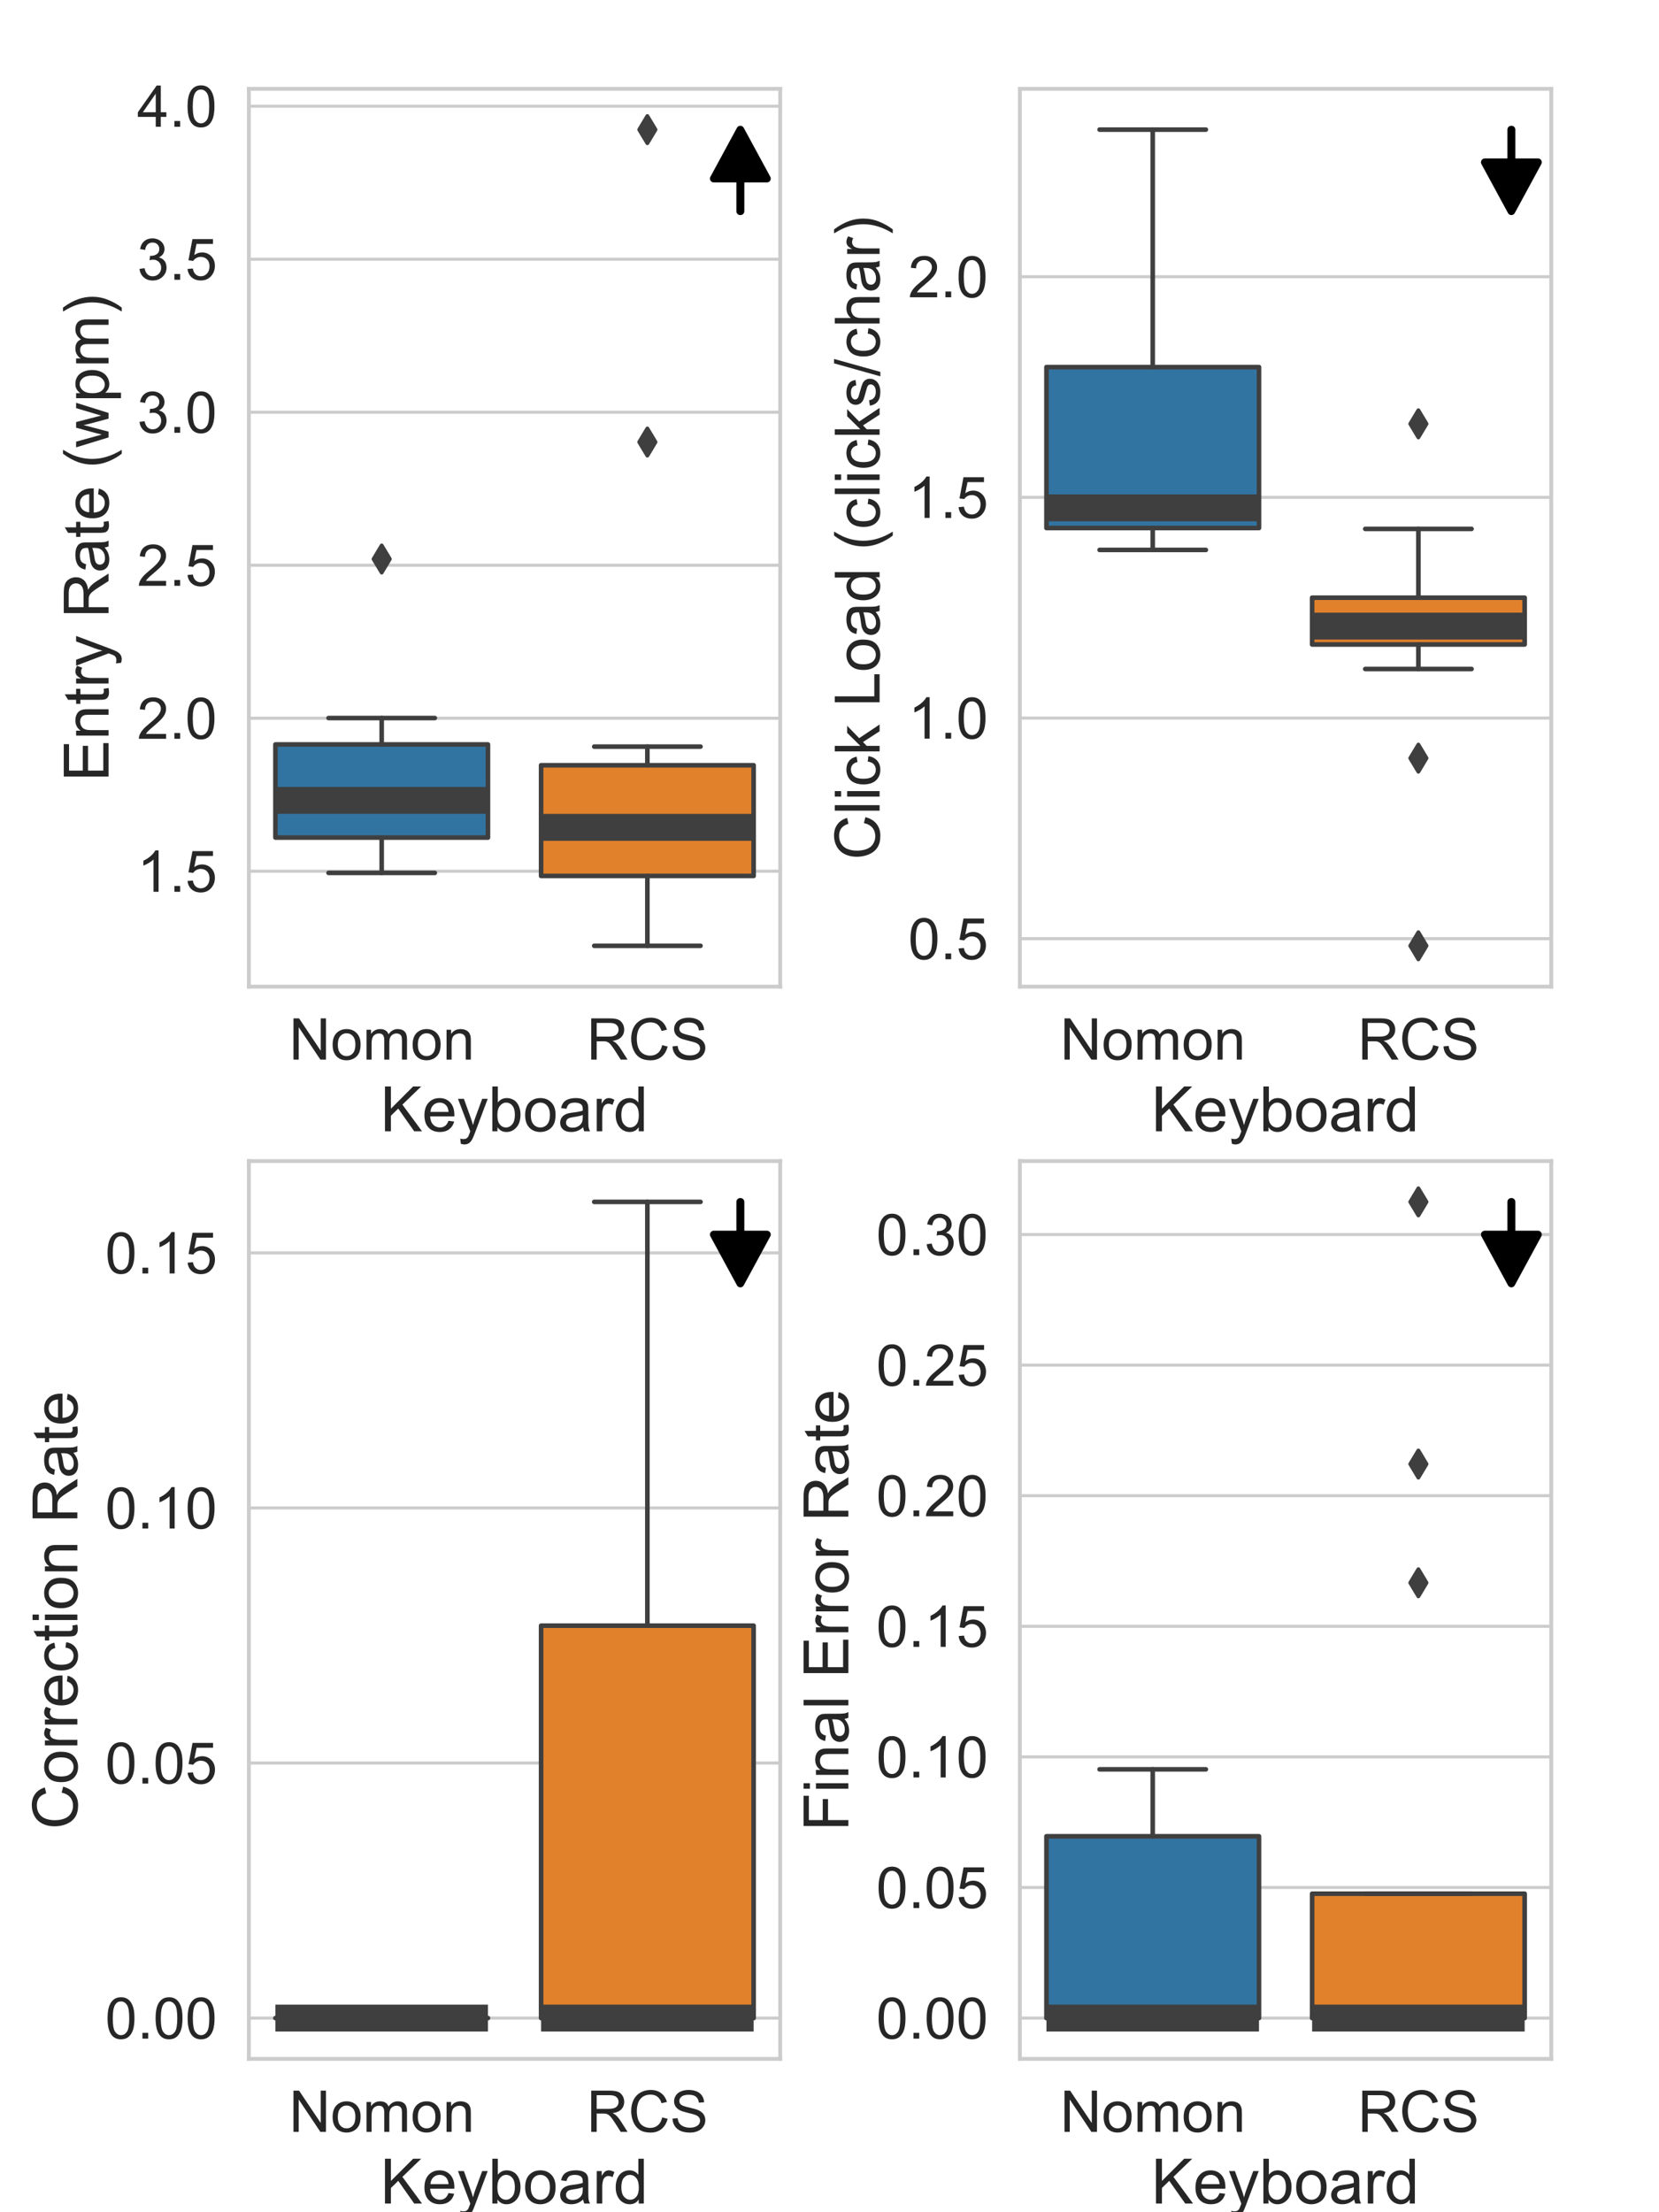 <?xml version="1.0" encoding="utf-8" standalone="no"?>
<!DOCTYPE svg PUBLIC "-//W3C//DTD SVG 1.1//EN"
  "http://www.w3.org/Graphics/SVG/1.1/DTD/svg11.dtd">
<!-- Created with matplotlib (http://matplotlib.org/) -->
<svg height="576pt" version="1.1" viewBox="0 0 432 576" width="432pt" xmlns="http://www.w3.org/2000/svg" xmlns:xlink="http://www.w3.org/1999/xlink">
 <defs>
  <style type="text/css">
*{stroke-linecap:butt;stroke-linejoin:round;}
  </style>
 </defs>
 <g id="figure_1">
  <g id="patch_1">
   <path d="M 0 576 
L 432 576 
L 432 0 
L 0 0 
z
" style="fill:#ffffff;"/>
  </g>
  <g id="axes_1">
   <g id="patch_2">
    <path d="M 64.8 256.887 
L 203.162 256.887 
L 203.162 23.126 
L 64.8 23.126 
z
" style="fill:#ffffff;"/>
   </g>
   <g id="matplotlib.axis_1">
    <g id="xtick_1">
     <g id="text_1">
      <!-- Nomon -->
      <defs>
       <path d="M 7.625 0 
L 7.625 71.578 
L 17.328 71.578 
L 54.938 15.375 
L 54.938 71.578 
L 64.016 71.578 
L 64.016 0 
L 54.297 0 
L 16.703 56.25 
L 16.703 0 
z
" id="ArialMT-4e"/>
       <path d="M 3.328 25.922 
Q 3.328 40.328 11.328 47.266 
Q 18.016 53.031 27.641 53.031 
Q 38.328 53.031 45.109 46.016 
Q 51.906 39.016 51.906 26.656 
Q 51.906 16.656 48.906 10.906 
Q 45.906 5.172 40.156 2 
Q 34.422 -1.172 27.641 -1.172 
Q 16.75 -1.172 10.031 5.812 
Q 3.328 12.797 3.328 25.922 
z
M 12.359 25.922 
Q 12.359 15.969 16.703 11.016 
Q 21.047 6.062 27.641 6.062 
Q 34.188 6.062 38.531 11.031 
Q 42.875 16.016 42.875 26.219 
Q 42.875 35.844 38.5 40.797 
Q 34.125 45.75 27.641 45.75 
Q 21.047 45.75 16.703 40.812 
Q 12.359 35.891 12.359 25.922 
z
" id="ArialMT-6f"/>
       <path d="M 6.594 0 
L 6.594 51.859 
L 14.453 51.859 
L 14.453 44.578 
Q 16.891 48.391 20.938 50.703 
Q 25 53.031 30.172 53.031 
Q 35.938 53.031 39.625 50.641 
Q 43.312 48.25 44.828 43.953 
Q 50.984 53.031 60.844 53.031 
Q 68.562 53.031 72.703 48.75 
Q 76.859 44.484 76.859 35.594 
L 76.859 0 
L 68.109 0 
L 68.109 32.672 
Q 68.109 37.938 67.25 40.25 
Q 66.406 42.578 64.156 43.984 
Q 61.922 45.406 58.891 45.406 
Q 53.422 45.406 49.797 41.766 
Q 46.188 38.141 46.188 30.125 
L 46.188 0 
L 37.406 0 
L 37.406 33.688 
Q 37.406 39.547 35.25 42.469 
Q 33.109 45.406 28.219 45.406 
Q 24.516 45.406 21.359 43.453 
Q 18.219 41.5 16.797 37.734 
Q 15.375 33.984 15.375 26.906 
L 15.375 0 
z
" id="ArialMT-6d"/>
       <path d="M 6.594 0 
L 6.594 51.859 
L 14.5 51.859 
L 14.5 44.484 
Q 20.219 53.031 31 53.031 
Q 35.688 53.031 39.625 51.344 
Q 43.562 49.656 45.516 46.922 
Q 47.469 44.188 48.25 40.438 
Q 48.734 37.984 48.734 31.891 
L 48.734 0 
L 39.938 0 
L 39.938 31.547 
Q 39.938 36.922 38.906 39.578 
Q 37.891 42.234 35.281 43.812 
Q 32.672 45.406 29.156 45.406 
Q 23.531 45.406 19.453 41.844 
Q 15.375 38.281 15.375 28.328 
L 15.375 0 
z
" id="ArialMT-6e"/>
      </defs>
      <g style="fill:#262626;" transform="translate(75.279 275.895)scale(0.15 -0.15)">
       <use xlink:href="#ArialMT-4e"/>
       <use x="72.217" xlink:href="#ArialMT-6f"/>
       <use x="127.832" xlink:href="#ArialMT-6d"/>
       <use x="211.133" xlink:href="#ArialMT-6f"/>
       <use x="266.748" xlink:href="#ArialMT-6e"/>
      </g>
     </g>
    </g>
    <g id="xtick_2">
     <g id="text_2">
      <!-- RCS -->
      <defs>
       <path d="M 7.859 0 
L 7.859 71.578 
L 39.594 71.578 
Q 49.172 71.578 54.141 69.641 
Q 59.125 67.719 62.109 62.828 
Q 65.094 57.953 65.094 52.047 
Q 65.094 44.438 60.156 39.203 
Q 55.219 33.984 44.922 32.562 
Q 48.688 30.766 50.641 29 
Q 54.781 25.203 58.5 19.484 
L 70.953 0 
L 59.031 0 
L 49.562 14.891 
Q 45.406 21.344 42.719 24.75 
Q 40.047 28.172 37.922 29.531 
Q 35.797 30.906 33.594 31.453 
Q 31.984 31.781 28.328 31.781 
L 17.328 31.781 
L 17.328 0 
z
M 17.328 39.984 
L 37.703 39.984 
Q 44.188 39.984 47.844 41.328 
Q 51.516 42.672 53.422 45.625 
Q 55.328 48.578 55.328 52.047 
Q 55.328 57.125 51.641 60.391 
Q 47.953 63.672 39.984 63.672 
L 17.328 63.672 
z
" id="ArialMT-52"/>
       <path d="M 58.797 25.094 
L 68.266 22.703 
Q 65.281 11.031 57.547 4.906 
Q 49.812 -1.219 38.625 -1.219 
Q 27.047 -1.219 19.797 3.484 
Q 12.547 8.203 8.766 17.141 
Q 4.984 26.078 4.984 36.328 
Q 4.984 47.516 9.25 55.828 
Q 13.531 64.156 21.406 68.469 
Q 29.297 72.797 38.766 72.797 
Q 49.516 72.797 56.828 67.328 
Q 64.156 61.859 67.047 51.953 
L 57.719 49.75 
Q 55.219 57.562 50.484 61.125 
Q 45.75 64.703 38.578 64.703 
Q 30.328 64.703 24.781 60.734 
Q 19.234 56.781 16.984 50.109 
Q 14.75 43.453 14.75 36.375 
Q 14.75 27.25 17.406 20.438 
Q 20.062 13.625 25.672 10.25 
Q 31.297 6.891 37.844 6.891 
Q 45.797 6.891 51.312 11.469 
Q 56.844 16.062 58.797 25.094 
z
" id="ArialMT-43"/>
       <path d="M 4.5 23 
L 13.422 23.781 
Q 14.062 18.406 16.375 14.969 
Q 18.703 11.531 23.578 9.406 
Q 28.469 7.281 34.578 7.281 
Q 39.984 7.281 44.141 8.891 
Q 48.297 10.5 50.312 13.297 
Q 52.344 16.109 52.344 19.438 
Q 52.344 22.797 50.391 25.312 
Q 48.438 27.828 43.953 29.547 
Q 41.062 30.672 31.203 33.031 
Q 21.344 35.406 17.391 37.5 
Q 12.25 40.188 9.734 44.156 
Q 7.234 48.141 7.234 53.078 
Q 7.234 58.5 10.297 63.203 
Q 13.375 67.922 19.281 70.359 
Q 25.203 72.797 32.422 72.797 
Q 40.375 72.797 46.453 70.234 
Q 52.547 67.672 55.812 62.688 
Q 59.078 57.719 59.328 51.422 
L 50.25 50.734 
Q 49.516 57.516 45.281 60.984 
Q 41.062 64.453 32.812 64.453 
Q 24.219 64.453 20.281 61.297 
Q 16.359 58.156 16.359 53.719 
Q 16.359 49.859 19.141 47.359 
Q 21.875 44.875 33.422 42.266 
Q 44.969 39.656 49.266 37.703 
Q 55.516 34.812 58.484 30.391 
Q 61.469 25.984 61.469 20.219 
Q 61.469 14.5 58.203 9.438 
Q 54.938 4.391 48.797 1.578 
Q 42.672 -1.219 35.016 -1.219 
Q 25.297 -1.219 18.719 1.609 
Q 12.156 4.438 8.422 10.125 
Q 4.688 15.828 4.5 23 
z
" id="ArialMT-53"/>
      </defs>
      <g style="fill:#262626;" transform="translate(152.779 275.895)scale(0.15 -0.15)">
       <use xlink:href="#ArialMT-52"/>
       <use x="72.217" xlink:href="#ArialMT-43"/>
       <use x="144.434" xlink:href="#ArialMT-53"/>
      </g>
     </g>
    </g>
    <g id="text_3">
     <!-- Keyboard -->
     <defs>
      <path d="M 7.328 0 
L 7.328 71.578 
L 16.797 71.578 
L 16.797 36.078 
L 52.344 71.578 
L 65.188 71.578 
L 35.156 42.578 
L 66.5 0 
L 54 0 
L 28.516 36.234 
L 16.797 24.812 
L 16.797 0 
z
" id="ArialMT-4b"/>
      <path d="M 42.094 16.703 
L 51.172 15.578 
Q 49.031 7.625 43.219 3.219 
Q 37.406 -1.172 28.375 -1.172 
Q 17 -1.172 10.328 5.828 
Q 3.656 12.844 3.656 25.484 
Q 3.656 38.578 10.391 45.797 
Q 17.141 53.031 27.875 53.031 
Q 38.281 53.031 44.875 45.953 
Q 51.469 38.875 51.469 26.031 
Q 51.469 25.25 51.422 23.688 
L 12.75 23.688 
Q 13.234 15.141 17.578 10.594 
Q 21.922 6.062 28.422 6.062 
Q 33.25 6.062 36.672 8.594 
Q 40.094 11.141 42.094 16.703 
z
M 13.234 30.906 
L 42.188 30.906 
Q 41.609 37.453 38.875 40.719 
Q 34.672 45.797 27.984 45.797 
Q 21.922 45.797 17.797 41.75 
Q 13.672 37.703 13.234 30.906 
z
" id="ArialMT-65"/>
      <path d="M 6.203 -19.969 
L 5.219 -11.719 
Q 8.109 -12.5 10.25 -12.5 
Q 13.188 -12.5 14.938 -11.516 
Q 16.703 -10.547 17.828 -8.797 
Q 18.656 -7.469 20.516 -2.25 
Q 20.75 -1.516 21.297 -0.094 
L 1.609 51.859 
L 11.078 51.859 
L 21.875 21.828 
Q 23.969 16.109 25.641 9.812 
Q 27.156 15.875 29.25 21.625 
L 40.328 51.859 
L 49.125 51.859 
L 29.391 -0.875 
Q 26.219 -9.422 24.469 -12.641 
Q 22.125 -17 19.094 -19.016 
Q 16.062 -21.047 11.859 -21.047 
Q 9.328 -21.047 6.203 -19.969 
z
" id="ArialMT-79"/>
      <path d="M 14.703 0 
L 6.547 0 
L 6.547 71.578 
L 15.328 71.578 
L 15.328 46.047 
Q 20.906 53.031 29.547 53.031 
Q 34.328 53.031 38.594 51.094 
Q 42.875 49.172 45.625 45.672 
Q 48.391 42.188 49.953 37.25 
Q 51.516 32.328 51.516 26.703 
Q 51.516 13.375 44.922 6.094 
Q 38.328 -1.172 29.109 -1.172 
Q 19.922 -1.172 14.703 6.5 
z
M 14.594 26.312 
Q 14.594 17 17.141 12.844 
Q 21.297 6.062 28.375 6.062 
Q 34.125 6.062 38.328 11.062 
Q 42.531 16.062 42.531 25.984 
Q 42.531 36.141 38.5 40.969 
Q 34.469 45.797 28.766 45.797 
Q 23 45.797 18.797 40.797 
Q 14.594 35.797 14.594 26.312 
z
" id="ArialMT-62"/>
      <path d="M 40.438 6.391 
Q 35.547 2.25 31.031 0.531 
Q 26.516 -1.172 21.344 -1.172 
Q 12.797 -1.172 8.203 3 
Q 3.609 7.172 3.609 13.672 
Q 3.609 17.484 5.344 20.625 
Q 7.078 23.781 9.891 25.688 
Q 12.703 27.594 16.219 28.562 
Q 18.797 29.25 24.031 29.891 
Q 34.672 31.156 39.703 32.906 
Q 39.75 34.719 39.75 35.203 
Q 39.75 40.578 37.25 42.781 
Q 33.891 45.75 27.25 45.75 
Q 21.047 45.75 18.094 43.578 
Q 15.141 41.406 13.719 35.891 
L 5.125 37.062 
Q 6.297 42.578 8.984 45.969 
Q 11.672 49.359 16.75 51.188 
Q 21.828 53.031 28.516 53.031 
Q 35.156 53.031 39.297 51.469 
Q 43.453 49.906 45.406 47.531 
Q 47.359 45.172 48.141 41.547 
Q 48.578 39.312 48.578 33.453 
L 48.578 21.734 
Q 48.578 9.469 49.141 6.219 
Q 49.703 2.984 51.375 0 
L 42.188 0 
Q 40.828 2.734 40.438 6.391 
z
M 39.703 26.031 
Q 34.906 24.078 25.344 22.703 
Q 19.922 21.922 17.672 20.938 
Q 15.438 19.969 14.203 18.094 
Q 12.984 16.219 12.984 13.922 
Q 12.984 10.406 15.641 8.062 
Q 18.312 5.719 23.438 5.719 
Q 28.516 5.719 32.469 7.938 
Q 36.422 10.156 38.281 14.016 
Q 39.703 17 39.703 22.797 
z
" id="ArialMT-61"/>
      <path d="M 6.5 0 
L 6.5 51.859 
L 14.406 51.859 
L 14.406 44 
Q 17.438 49.516 20 51.266 
Q 22.562 53.031 25.641 53.031 
Q 30.078 53.031 34.672 50.203 
L 31.641 42.047 
Q 28.422 43.953 25.203 43.953 
Q 22.312 43.953 20.016 42.219 
Q 17.719 40.484 16.75 37.406 
Q 15.281 32.719 15.281 27.156 
L 15.281 0 
z
" id="ArialMT-72"/>
      <path d="M 40.234 0 
L 40.234 6.547 
Q 35.297 -1.172 25.734 -1.172 
Q 19.531 -1.172 14.328 2.25 
Q 9.125 5.672 6.266 11.797 
Q 3.422 17.922 3.422 25.875 
Q 3.422 33.641 6 39.969 
Q 8.594 46.297 13.766 49.656 
Q 18.953 53.031 25.344 53.031 
Q 30.031 53.031 33.688 51.047 
Q 37.359 49.078 39.656 45.906 
L 39.656 71.578 
L 48.391 71.578 
L 48.391 0 
z
M 12.453 25.875 
Q 12.453 15.922 16.641 10.984 
Q 20.844 6.062 26.562 6.062 
Q 32.328 6.062 36.344 10.766 
Q 40.375 15.484 40.375 25.141 
Q 40.375 35.797 36.266 40.766 
Q 32.172 45.75 26.172 45.75 
Q 20.312 45.75 16.375 40.969 
Q 12.453 36.188 12.453 25.875 
z
" id="ArialMT-64"/>
     </defs>
     <g style="fill:#262626;" transform="translate(99.053 294.55)scale(0.163 -0.163)">
      <use xlink:href="#ArialMT-4b"/>
      <use x="66.699" xlink:href="#ArialMT-65"/>
      <use x="122.314" xlink:href="#ArialMT-79"/>
      <use x="172.314" xlink:href="#ArialMT-62"/>
      <use x="227.93" xlink:href="#ArialMT-6f"/>
      <use x="283.545" xlink:href="#ArialMT-61"/>
      <use x="339.16" xlink:href="#ArialMT-72"/>
      <use x="372.461" xlink:href="#ArialMT-64"/>
     </g>
    </g>
   </g>
   <g id="matplotlib.axis_2">
    <g id="ytick_1">
     <g id="line2d_1">
      <path clip-path="url(#p761be620a2)" d="M 64.8 226.842 
L 203.162 226.842 
" style="fill:none;stroke:#cccccc;stroke-linecap:round;stroke-width:0.8;"/>
     </g>
     <g id="text_4">
      <!-- 1.5 -->
      <defs>
       <path d="M 37.25 0 
L 28.469 0 
L 28.469 56 
Q 25.297 52.984 20.141 49.953 
Q 14.984 46.922 10.891 45.406 
L 10.891 53.906 
Q 18.266 57.375 23.781 62.297 
Q 29.297 67.234 31.594 71.875 
L 37.25 71.875 
z
" id="ArialMT-31"/>
       <path d="M 9.078 0 
L 9.078 10.016 
L 19.094 10.016 
L 19.094 0 
z
" id="ArialMT-2e"/>
       <path d="M 4.156 18.75 
L 13.375 19.531 
Q 14.406 12.797 18.141 9.391 
Q 21.875 6 27.156 6 
Q 33.5 6 37.891 10.781 
Q 42.281 15.578 42.281 23.484 
Q 42.281 31 38.062 35.344 
Q 33.844 39.703 27 39.703 
Q 22.75 39.703 19.328 37.766 
Q 15.922 35.844 13.969 32.766 
L 5.719 33.844 
L 12.641 70.609 
L 48.25 70.609 
L 48.25 62.203 
L 19.672 62.203 
L 15.828 42.969 
Q 22.266 47.469 29.344 47.469 
Q 38.719 47.469 45.156 40.969 
Q 51.609 34.469 51.609 24.266 
Q 51.609 14.547 45.953 7.469 
Q 39.062 -1.219 27.156 -1.219 
Q 17.391 -1.219 11.203 4.25 
Q 5.031 9.719 4.156 18.75 
z
" id="ArialMT-35"/>
      </defs>
      <g style="fill:#262626;" transform="translate(35.706 232.196)scale(0.15 -0.15)">
       <use xlink:href="#ArialMT-31"/>
       <use x="55.615" xlink:href="#ArialMT-2e"/>
       <use x="83.398" xlink:href="#ArialMT-35"/>
      </g>
     </g>
    </g>
    <g id="ytick_2">
     <g id="line2d_2">
      <path clip-path="url(#p761be620a2)" d="M 64.8 187.005 
L 203.162 187.005 
" style="fill:none;stroke:#cccccc;stroke-linecap:round;stroke-width:0.8;"/>
     </g>
     <g id="text_5">
      <!-- 2.0 -->
      <defs>
       <path d="M 50.344 8.453 
L 50.344 0 
L 3.031 0 
Q 2.938 3.172 4.047 6.109 
Q 5.859 10.938 9.828 15.625 
Q 13.812 20.312 21.344 26.469 
Q 33.016 36.031 37.109 41.625 
Q 41.219 47.219 41.219 52.203 
Q 41.219 57.422 37.469 61 
Q 33.734 64.594 27.734 64.594 
Q 21.391 64.594 17.578 60.781 
Q 13.766 56.984 13.719 50.25 
L 4.688 51.172 
Q 5.609 61.281 11.656 66.578 
Q 17.719 71.875 27.938 71.875 
Q 38.234 71.875 44.234 66.156 
Q 50.25 60.453 50.25 52 
Q 50.25 47.703 48.484 43.547 
Q 46.734 39.406 42.656 34.812 
Q 38.578 30.219 29.109 22.219 
Q 21.188 15.578 18.938 13.203 
Q 16.703 10.844 15.234 8.453 
z
" id="ArialMT-32"/>
       <path d="M 4.156 35.297 
Q 4.156 48 6.766 55.734 
Q 9.375 63.484 14.516 67.672 
Q 19.672 71.875 27.484 71.875 
Q 33.25 71.875 37.594 69.547 
Q 41.938 67.234 44.766 62.859 
Q 47.609 58.5 49.219 52.219 
Q 50.828 45.953 50.828 35.297 
Q 50.828 22.703 48.234 14.969 
Q 45.656 7.234 40.5 3 
Q 35.359 -1.219 27.484 -1.219 
Q 17.141 -1.219 11.234 6.203 
Q 4.156 15.141 4.156 35.297 
z
M 13.188 35.297 
Q 13.188 17.672 17.312 11.828 
Q 21.438 6 27.484 6 
Q 33.547 6 37.672 11.859 
Q 41.797 17.719 41.797 35.297 
Q 41.797 52.984 37.672 58.781 
Q 33.547 64.594 27.391 64.594 
Q 21.344 64.594 17.719 59.469 
Q 13.188 52.938 13.188 35.297 
z
" id="ArialMT-30"/>
      </defs>
      <g style="fill:#262626;" transform="translate(35.706 192.359)scale(0.15 -0.15)">
       <use xlink:href="#ArialMT-32"/>
       <use x="55.615" xlink:href="#ArialMT-2e"/>
       <use x="83.398" xlink:href="#ArialMT-30"/>
      </g>
     </g>
    </g>
    <g id="ytick_3">
     <g id="line2d_3">
      <path clip-path="url(#p761be620a2)" d="M 64.8 147.167 
L 203.162 147.167 
" style="fill:none;stroke:#cccccc;stroke-linecap:round;stroke-width:0.8;"/>
     </g>
     <g id="text_6">
      <!-- 2.5 -->
      <g style="fill:#262626;" transform="translate(35.706 152.521)scale(0.15 -0.15)">
       <use xlink:href="#ArialMT-32"/>
       <use x="55.615" xlink:href="#ArialMT-2e"/>
       <use x="83.398" xlink:href="#ArialMT-35"/>
      </g>
     </g>
    </g>
    <g id="ytick_4">
     <g id="line2d_4">
      <path clip-path="url(#p761be620a2)" d="M 64.8 107.329 
L 203.162 107.329 
" style="fill:none;stroke:#cccccc;stroke-linecap:round;stroke-width:0.8;"/>
     </g>
     <g id="text_7">
      <!-- 3.0 -->
      <defs>
       <path d="M 4.203 18.891 
L 12.984 20.062 
Q 14.5 12.594 18.141 9.297 
Q 21.781 6 27 6 
Q 33.203 6 37.469 10.297 
Q 41.75 14.594 41.75 20.953 
Q 41.75 27 37.797 30.922 
Q 33.844 34.859 27.734 34.859 
Q 25.25 34.859 21.531 33.891 
L 22.516 41.609 
Q 23.391 41.5 23.922 41.5 
Q 29.547 41.5 34.031 44.422 
Q 38.531 47.359 38.531 53.469 
Q 38.531 58.297 35.25 61.469 
Q 31.984 64.656 26.812 64.656 
Q 21.688 64.656 18.266 61.422 
Q 14.844 58.203 13.875 51.766 
L 5.078 53.328 
Q 6.688 62.156 12.391 67.016 
Q 18.109 71.875 26.609 71.875 
Q 32.469 71.875 37.391 69.359 
Q 42.328 66.844 44.938 62.5 
Q 47.562 58.156 47.562 53.266 
Q 47.562 48.641 45.062 44.828 
Q 42.578 41.016 37.703 38.766 
Q 44.047 37.312 47.562 32.688 
Q 51.078 28.078 51.078 21.141 
Q 51.078 11.766 44.234 5.25 
Q 37.406 -1.266 26.953 -1.266 
Q 17.531 -1.266 11.297 4.344 
Q 5.078 9.969 4.203 18.891 
z
" id="ArialMT-33"/>
      </defs>
      <g style="fill:#262626;" transform="translate(35.706 112.683)scale(0.15 -0.15)">
       <use xlink:href="#ArialMT-33"/>
       <use x="55.615" xlink:href="#ArialMT-2e"/>
       <use x="83.398" xlink:href="#ArialMT-30"/>
      </g>
     </g>
    </g>
    <g id="ytick_5">
     <g id="line2d_5">
      <path clip-path="url(#p761be620a2)" d="M 64.8 67.491 
L 203.162 67.491 
" style="fill:none;stroke:#cccccc;stroke-linecap:round;stroke-width:0.8;"/>
     </g>
     <g id="text_8">
      <!-- 3.5 -->
      <g style="fill:#262626;" transform="translate(35.706 72.845)scale(0.15 -0.15)">
       <use xlink:href="#ArialMT-33"/>
       <use x="55.615" xlink:href="#ArialMT-2e"/>
       <use x="83.398" xlink:href="#ArialMT-35"/>
      </g>
     </g>
    </g>
    <g id="ytick_6">
     <g id="line2d_6">
      <path clip-path="url(#p761be620a2)" d="M 64.8 27.654 
L 203.162 27.654 
" style="fill:none;stroke:#cccccc;stroke-linecap:round;stroke-width:0.8;"/>
     </g>
     <g id="text_9">
      <!-- 4.0 -->
      <defs>
       <path d="M 32.328 0 
L 32.328 17.141 
L 1.266 17.141 
L 1.266 25.203 
L 33.938 71.578 
L 41.109 71.578 
L 41.109 25.203 
L 50.781 25.203 
L 50.781 17.141 
L 41.109 17.141 
L 41.109 0 
z
M 32.328 25.203 
L 32.328 57.469 
L 9.906 25.203 
z
" id="ArialMT-34"/>
      </defs>
      <g style="fill:#262626;" transform="translate(35.706 33.008)scale(0.15 -0.15)">
       <use xlink:href="#ArialMT-34"/>
       <use x="55.615" xlink:href="#ArialMT-2e"/>
       <use x="83.398" xlink:href="#ArialMT-30"/>
      </g>
     </g>
    </g>
    <g id="text_10">
     <!-- Entry Rate (wpm) -->
     <defs>
      <path d="M 7.906 0 
L 7.906 71.578 
L 59.672 71.578 
L 59.672 63.141 
L 17.391 63.141 
L 17.391 41.219 
L 56.984 41.219 
L 56.984 32.812 
L 17.391 32.812 
L 17.391 8.453 
L 61.328 8.453 
L 61.328 0 
z
" id="ArialMT-45"/>
      <path d="M 25.781 7.859 
L 27.047 0.094 
Q 23.344 -0.688 20.406 -0.688 
Q 15.625 -0.688 12.984 0.828 
Q 10.359 2.344 9.281 4.812 
Q 8.203 7.281 8.203 15.188 
L 8.203 45.016 
L 1.766 45.016 
L 1.766 51.859 
L 8.203 51.859 
L 8.203 64.703 
L 16.938 69.969 
L 16.938 51.859 
L 25.781 51.859 
L 25.781 45.016 
L 16.938 45.016 
L 16.938 14.703 
Q 16.938 10.938 17.406 9.859 
Q 17.875 8.797 18.922 8.156 
Q 19.969 7.516 21.922 7.516 
Q 23.391 7.516 25.781 7.859 
z
" id="ArialMT-74"/>
      <path id="ArialMT-20"/>
      <path d="M 23.391 -21.047 
Q 16.109 -11.859 11.078 0.438 
Q 6.062 12.75 6.062 25.922 
Q 6.062 37.547 9.812 48.188 
Q 14.203 60.547 23.391 72.797 
L 29.688 72.797 
Q 23.781 62.641 21.875 58.297 
Q 18.891 51.562 17.188 44.234 
Q 15.094 35.109 15.094 25.875 
Q 15.094 2.391 29.688 -21.047 
z
" id="ArialMT-28"/>
      <path d="M 16.156 0 
L 0.297 51.859 
L 9.375 51.859 
L 17.625 21.922 
L 20.703 10.797 
Q 20.906 11.625 23.391 21.484 
L 31.641 51.859 
L 40.672 51.859 
L 48.438 21.781 
L 51.031 11.859 
L 54 21.875 
L 62.891 51.859 
L 71.438 51.859 
L 55.219 0 
L 46.094 0 
L 37.844 31.062 
L 35.844 39.891 
L 25.344 0 
z
" id="ArialMT-77"/>
      <path d="M 6.594 -19.875 
L 6.594 51.859 
L 14.594 51.859 
L 14.594 45.125 
Q 17.438 49.078 21 51.047 
Q 24.562 53.031 29.641 53.031 
Q 36.281 53.031 41.359 49.609 
Q 46.438 46.188 49.016 39.953 
Q 51.609 33.734 51.609 26.312 
Q 51.609 18.359 48.75 11.984 
Q 45.906 5.609 40.453 2.219 
Q 35.016 -1.172 29 -1.172 
Q 24.609 -1.172 21.109 0.688 
Q 17.625 2.547 15.375 5.375 
L 15.375 -19.875 
z
M 14.547 25.641 
Q 14.547 15.625 18.594 10.844 
Q 22.656 6.062 28.422 6.062 
Q 34.281 6.062 38.453 11.016 
Q 42.625 15.969 42.625 26.375 
Q 42.625 36.281 38.547 41.203 
Q 34.469 46.141 28.812 46.141 
Q 23.188 46.141 18.859 40.891 
Q 14.547 35.641 14.547 25.641 
z
" id="ArialMT-70"/>
      <path d="M 12.359 -21.047 
L 6.062 -21.047 
Q 20.656 2.391 20.656 25.875 
Q 20.656 35.062 18.562 44.094 
Q 16.891 51.422 13.922 58.156 
Q 12.016 62.547 6.062 72.797 
L 12.359 72.797 
Q 21.531 60.547 25.922 48.188 
Q 29.688 37.547 29.688 25.922 
Q 29.688 12.75 24.625 0.438 
Q 19.578 -11.859 12.359 -21.047 
z
" id="ArialMT-29"/>
     </defs>
     <g style="fill:#262626;" transform="translate(28.271 203.482)rotate(-90)scale(0.163 -0.163)">
      <use xlink:href="#ArialMT-45"/>
      <use x="66.699" xlink:href="#ArialMT-6e"/>
      <use x="122.314" xlink:href="#ArialMT-74"/>
      <use x="150.098" xlink:href="#ArialMT-72"/>
      <use x="183.398" xlink:href="#ArialMT-79"/>
      <use x="233.398" xlink:href="#ArialMT-20"/>
      <use x="261.182" xlink:href="#ArialMT-52"/>
      <use x="333.398" xlink:href="#ArialMT-61"/>
      <use x="389.014" xlink:href="#ArialMT-74"/>
      <use x="416.797" xlink:href="#ArialMT-65"/>
      <use x="472.412" xlink:href="#ArialMT-20"/>
      <use x="500.195" xlink:href="#ArialMT-28"/>
      <use x="533.496" xlink:href="#ArialMT-77"/>
      <use x="605.713" xlink:href="#ArialMT-70"/>
      <use x="661.328" xlink:href="#ArialMT-6d"/>
      <use x="744.629" xlink:href="#ArialMT-29"/>
     </g>
    </g>
   </g>
   <g id="patch_3">
    <path clip-path="url(#p761be620a2)" d="M 71.718 218.085 
L 127.063 218.085 
L 127.063 193.84 
L 71.718 193.84 
L 71.718 218.085 
z
" style="fill:#3274a1;stroke:#3f3f3f;stroke-linejoin:miter;stroke-width:1.2;"/>
   </g>
   <g id="patch_4">
    <path clip-path="url(#p761be620a2)" d="M 140.899 228.074 
L 196.244 228.074 
L 196.244 199.246 
L 140.899 199.246 
L 140.899 228.074 
z
" style="fill:#e1812c;stroke:#3f3f3f;stroke-linejoin:miter;stroke-width:1.2;"/>
   </g>
   <g id="patch_5">
    <path clip-path="url(#p761be620a2)" d="M 192.785 33.751 
L 199.703 46.502 
L 192.82 46.502 
L 192.82 55.002 
L 192.751 55.002 
L 192.751 46.502 
L 185.867 46.502 
z
" style="stroke:#000000;stroke-linejoin:miter;stroke-width:2;"/>
   </g>
   <g id="line2d_7">
    <path clip-path="url(#p761be620a2)" d="M 99.391 218.085 
L 99.391 227.278 
" style="fill:none;stroke:#3f3f3f;stroke-linecap:round;stroke-width:1.2;"/>
   </g>
   <g id="line2d_8">
    <path clip-path="url(#p761be620a2)" d="M 99.391 193.84 
L 99.391 186.955 
" style="fill:none;stroke:#3f3f3f;stroke-linecap:round;stroke-width:1.2;"/>
   </g>
   <g id="line2d_9">
    <path clip-path="url(#p761be620a2)" d="M 85.554 227.278 
L 113.227 227.278 
" style="fill:none;stroke:#3f3f3f;stroke-linecap:round;stroke-width:1.2;"/>
   </g>
   <g id="line2d_10">
    <path clip-path="url(#p761be620a2)" d="M 85.554 186.955 
L 113.227 186.955 
" style="fill:none;stroke:#3f3f3f;stroke-linecap:round;stroke-width:1.2;"/>
   </g>
   <g id="line2d_11">
    <defs>
     <path d="M 0 3.536 
L 2.121 0 
L 0 -3.536 
L -2.121 0 
z
" id="m9fe84cdf89" style="stroke:#3f3f3f;stroke-linejoin:miter;"/>
    </defs>
    <g clip-path="url(#p761be620a2)">
     <use style="fill:#3f3f3f;stroke:#3f3f3f;stroke-linejoin:miter;" x="99.391" xlink:href="#m9fe84cdf89" y="145.555"/>
    </g>
   </g>
   <g id="line2d_12">
    <path clip-path="url(#p761be620a2)" d="M 168.572 228.074 
L 168.572 246.262 
" style="fill:none;stroke:#3f3f3f;stroke-linecap:round;stroke-width:1.2;"/>
   </g>
   <g id="line2d_13">
    <path clip-path="url(#p761be620a2)" d="M 168.572 199.246 
L 168.572 194.399 
" style="fill:none;stroke:#3f3f3f;stroke-linecap:round;stroke-width:1.2;"/>
   </g>
   <g id="line2d_14">
    <path clip-path="url(#p761be620a2)" d="M 154.736 246.262 
L 182.408 246.262 
" style="fill:none;stroke:#3f3f3f;stroke-linecap:round;stroke-width:1.2;"/>
   </g>
   <g id="line2d_15">
    <path clip-path="url(#p761be620a2)" d="M 154.736 194.399 
L 182.408 194.399 
" style="fill:none;stroke:#3f3f3f;stroke-linecap:round;stroke-width:1.2;"/>
   </g>
   <g id="line2d_16">
    <g clip-path="url(#p761be620a2)">
     <use style="fill:#3f3f3f;stroke:#3f3f3f;stroke-linejoin:miter;" x="168.572" xlink:href="#m9fe84cdf89" y="115.1"/>
     <use style="fill:#3f3f3f;stroke:#3f3f3f;stroke-linejoin:miter;" x="168.572" xlink:href="#m9fe84cdf89" y="33.751"/>
    </g>
   </g>
   <g id="line2d_17">
    <path clip-path="url(#p761be620a2)" d="M 71.718 208.394 
L 127.063 208.394 
" style="fill:none;stroke:#3f3f3f;stroke-width:7;"/>
   </g>
   <g id="line2d_18">
    <path clip-path="url(#p761be620a2)" d="M 140.899 215.423 
L 196.244 215.423 
" style="fill:none;stroke:#3f3f3f;stroke-width:7;"/>
   </g>
   <g id="patch_6">
    <path d="M 64.8 256.887 
L 64.8 23.126 
" style="fill:none;stroke:#cccccc;stroke-linecap:square;stroke-linejoin:miter;"/>
   </g>
   <g id="patch_7">
    <path d="M 203.162 256.887 
L 203.162 23.126 
" style="fill:none;stroke:#cccccc;stroke-linecap:square;stroke-linejoin:miter;"/>
   </g>
   <g id="patch_8">
    <path d="M 64.8 256.887 
L 203.162 256.887 
" style="fill:none;stroke:#cccccc;stroke-linecap:square;stroke-linejoin:miter;"/>
   </g>
   <g id="patch_9">
    <path d="M 64.8 23.126 
L 203.162 23.126 
" style="fill:none;stroke:#cccccc;stroke-linecap:square;stroke-linejoin:miter;"/>
   </g>
  </g>
  <g id="axes_2">
   <g id="patch_10">
    <path d="M 265.574 256.887 
L 403.937 256.887 
L 403.937 23.126 
L 265.574 23.126 
z
" style="fill:#ffffff;"/>
   </g>
   <g id="matplotlib.axis_3">
    <g id="xtick_3">
     <g id="text_11">
      <!-- Nomon -->
      <g style="fill:#262626;" transform="translate(276.054 275.895)scale(0.15 -0.15)">
       <use xlink:href="#ArialMT-4e"/>
       <use x="72.217" xlink:href="#ArialMT-6f"/>
       <use x="127.832" xlink:href="#ArialMT-6d"/>
       <use x="211.133" xlink:href="#ArialMT-6f"/>
       <use x="266.748" xlink:href="#ArialMT-6e"/>
      </g>
     </g>
    </g>
    <g id="xtick_4">
     <g id="text_12">
      <!-- RCS -->
      <g style="fill:#262626;" transform="translate(353.553 275.895)scale(0.15 -0.15)">
       <use xlink:href="#ArialMT-52"/>
       <use x="72.217" xlink:href="#ArialMT-43"/>
       <use x="144.434" xlink:href="#ArialMT-53"/>
      </g>
     </g>
    </g>
    <g id="text_13">
     <!-- Keyboard -->
     <g style="fill:#262626;" transform="translate(299.827 294.55)scale(0.163 -0.163)">
      <use xlink:href="#ArialMT-4b"/>
      <use x="66.699" xlink:href="#ArialMT-65"/>
      <use x="122.314" xlink:href="#ArialMT-79"/>
      <use x="172.314" xlink:href="#ArialMT-62"/>
      <use x="227.93" xlink:href="#ArialMT-6f"/>
      <use x="283.545" xlink:href="#ArialMT-61"/>
      <use x="339.16" xlink:href="#ArialMT-72"/>
      <use x="372.461" xlink:href="#ArialMT-64"/>
     </g>
    </g>
   </g>
   <g id="matplotlib.axis_4">
    <g id="ytick_7">
     <g id="line2d_19">
      <path clip-path="url(#p0da9b0f09b)" d="M 265.574 244.408 
L 403.937 244.408 
" style="fill:none;stroke:#cccccc;stroke-linecap:round;stroke-width:0.8;"/>
     </g>
     <g id="text_14">
      <!-- 0.5 -->
      <g style="fill:#262626;" transform="translate(236.48 249.762)scale(0.15 -0.15)">
       <use xlink:href="#ArialMT-30"/>
       <use x="55.615" xlink:href="#ArialMT-2e"/>
       <use x="83.398" xlink:href="#ArialMT-35"/>
      </g>
     </g>
    </g>
    <g id="ytick_8">
     <g id="line2d_20">
      <path clip-path="url(#p0da9b0f09b)" d="M 265.574 186.956 
L 403.937 186.956 
" style="fill:none;stroke:#cccccc;stroke-linecap:round;stroke-width:0.8;"/>
     </g>
     <g id="text_15">
      <!-- 1.0 -->
      <g style="fill:#262626;" transform="translate(236.48 192.31)scale(0.15 -0.15)">
       <use xlink:href="#ArialMT-31"/>
       <use x="55.615" xlink:href="#ArialMT-2e"/>
       <use x="83.398" xlink:href="#ArialMT-30"/>
      </g>
     </g>
    </g>
    <g id="ytick_9">
     <g id="line2d_21">
      <path clip-path="url(#p0da9b0f09b)" d="M 265.574 129.504 
L 403.937 129.504 
" style="fill:none;stroke:#cccccc;stroke-linecap:round;stroke-width:0.8;"/>
     </g>
     <g id="text_16">
      <!-- 1.5 -->
      <g style="fill:#262626;" transform="translate(236.48 134.858)scale(0.15 -0.15)">
       <use xlink:href="#ArialMT-31"/>
       <use x="55.615" xlink:href="#ArialMT-2e"/>
       <use x="83.398" xlink:href="#ArialMT-35"/>
      </g>
     </g>
    </g>
    <g id="ytick_10">
     <g id="line2d_22">
      <path clip-path="url(#p0da9b0f09b)" d="M 265.574 72.052 
L 403.937 72.052 
" style="fill:none;stroke:#cccccc;stroke-linecap:round;stroke-width:0.8;"/>
     </g>
     <g id="text_17">
      <!-- 2.0 -->
      <g style="fill:#262626;" transform="translate(236.48 77.406)scale(0.15 -0.15)">
       <use xlink:href="#ArialMT-32"/>
       <use x="55.615" xlink:href="#ArialMT-2e"/>
       <use x="83.398" xlink:href="#ArialMT-30"/>
      </g>
     </g>
    </g>
    <g id="text_18">
     <!-- Click Load (clicks/char) -->
     <defs>
      <path d="M 6.391 0 
L 6.391 71.578 
L 15.188 71.578 
L 15.188 0 
z
" id="ArialMT-6c"/>
      <path d="M 6.641 61.469 
L 6.641 71.578 
L 15.438 71.578 
L 15.438 61.469 
z
M 6.641 0 
L 6.641 51.859 
L 15.438 51.859 
L 15.438 0 
z
" id="ArialMT-69"/>
      <path d="M 40.438 19 
L 49.078 17.875 
Q 47.656 8.938 41.812 3.875 
Q 35.984 -1.172 27.484 -1.172 
Q 16.844 -1.172 10.375 5.781 
Q 3.906 12.75 3.906 25.734 
Q 3.906 34.125 6.688 40.422 
Q 9.469 46.734 15.156 49.875 
Q 20.844 53.031 27.547 53.031 
Q 35.984 53.031 41.359 48.75 
Q 46.734 44.484 48.25 36.625 
L 39.703 35.297 
Q 38.484 40.531 35.375 43.156 
Q 32.281 45.797 27.875 45.797 
Q 21.234 45.797 17.078 41.031 
Q 12.938 36.281 12.938 25.984 
Q 12.938 15.531 16.938 10.797 
Q 20.953 6.062 27.391 6.062 
Q 32.562 6.062 36.031 9.234 
Q 39.5 12.406 40.438 19 
z
" id="ArialMT-63"/>
      <path d="M 6.641 0 
L 6.641 71.578 
L 15.438 71.578 
L 15.438 30.766 
L 36.234 51.859 
L 47.609 51.859 
L 27.781 32.625 
L 49.609 0 
L 38.766 0 
L 21.625 26.516 
L 15.438 20.562 
L 15.438 0 
z
" id="ArialMT-6b"/>
      <path d="M 7.328 0 
L 7.328 71.578 
L 16.797 71.578 
L 16.797 8.453 
L 52.047 8.453 
L 52.047 0 
z
" id="ArialMT-4c"/>
      <path d="M 3.078 15.484 
L 11.766 16.844 
Q 12.5 11.625 15.844 8.844 
Q 19.188 6.062 25.203 6.062 
Q 31.25 6.062 34.172 8.516 
Q 37.109 10.984 37.109 14.312 
Q 37.109 17.281 34.516 19 
Q 32.719 20.172 25.531 21.969 
Q 15.875 24.422 12.141 26.203 
Q 8.406 27.984 6.469 31.125 
Q 4.547 34.281 4.547 38.094 
Q 4.547 41.547 6.125 44.5 
Q 7.719 47.469 10.453 49.422 
Q 12.5 50.922 16.031 51.969 
Q 19.578 53.031 23.641 53.031 
Q 29.734 53.031 34.344 51.266 
Q 38.969 49.516 41.156 46.5 
Q 43.359 43.5 44.188 38.484 
L 35.594 37.312 
Q 35.016 41.312 32.203 43.547 
Q 29.391 45.797 24.266 45.797 
Q 18.219 45.797 15.625 43.797 
Q 13.031 41.797 13.031 39.109 
Q 13.031 37.406 14.109 36.031 
Q 15.188 34.625 17.484 33.688 
Q 18.797 33.203 25.25 31.453 
Q 34.578 28.953 38.25 27.359 
Q 41.938 25.781 44.031 22.75 
Q 46.141 19.734 46.141 15.234 
Q 46.141 10.844 43.578 6.953 
Q 41.016 3.078 36.172 0.953 
Q 31.344 -1.172 25.25 -1.172 
Q 15.141 -1.172 9.844 3.031 
Q 4.547 7.234 3.078 15.484 
z
" id="ArialMT-73"/>
      <path d="M 0 -1.219 
L 20.75 72.797 
L 27.781 72.797 
L 7.078 -1.219 
z
" id="ArialMT-2f"/>
      <path d="M 6.594 0 
L 6.594 71.578 
L 15.375 71.578 
L 15.375 45.906 
Q 21.531 53.031 30.906 53.031 
Q 36.672 53.031 40.922 50.75 
Q 45.172 48.484 47 44.484 
Q 48.828 40.484 48.828 32.859 
L 48.828 0 
L 40.047 0 
L 40.047 32.859 
Q 40.047 39.453 37.188 42.453 
Q 34.328 45.453 29.109 45.453 
Q 25.203 45.453 21.75 43.422 
Q 18.312 41.406 16.844 37.938 
Q 15.375 34.469 15.375 28.375 
L 15.375 0 
z
" id="ArialMT-68"/>
     </defs>
     <g style="fill:#262626;" transform="translate(229.045 223.89)rotate(-90)scale(0.163 -0.163)">
      <use xlink:href="#ArialMT-43"/>
      <use x="72.217" xlink:href="#ArialMT-6c"/>
      <use x="94.434" xlink:href="#ArialMT-69"/>
      <use x="116.65" xlink:href="#ArialMT-63"/>
      <use x="166.65" xlink:href="#ArialMT-6b"/>
      <use x="216.65" xlink:href="#ArialMT-20"/>
      <use x="244.434" xlink:href="#ArialMT-4c"/>
      <use x="300.049" xlink:href="#ArialMT-6f"/>
      <use x="355.664" xlink:href="#ArialMT-61"/>
      <use x="411.279" xlink:href="#ArialMT-64"/>
      <use x="466.895" xlink:href="#ArialMT-20"/>
      <use x="494.678" xlink:href="#ArialMT-28"/>
      <use x="527.979" xlink:href="#ArialMT-63"/>
      <use x="577.979" xlink:href="#ArialMT-6c"/>
      <use x="600.195" xlink:href="#ArialMT-69"/>
      <use x="622.412" xlink:href="#ArialMT-63"/>
      <use x="672.412" xlink:href="#ArialMT-6b"/>
      <use x="722.412" xlink:href="#ArialMT-73"/>
      <use x="772.412" xlink:href="#ArialMT-2f"/>
      <use x="800.195" xlink:href="#ArialMT-63"/>
      <use x="850.195" xlink:href="#ArialMT-68"/>
      <use x="905.811" xlink:href="#ArialMT-61"/>
      <use x="961.426" xlink:href="#ArialMT-72"/>
      <use x="994.727" xlink:href="#ArialMT-29"/>
     </g>
    </g>
   </g>
   <g id="patch_11">
    <path clip-path="url(#p0da9b0f09b)" d="M 272.493 137.484 
L 327.838 137.484 
L 327.838 95.58 
L 272.493 95.58 
L 272.493 137.484 
z
" style="fill:#3274a1;stroke:#3f3f3f;stroke-linejoin:miter;stroke-width:1.2;"/>
   </g>
   <g id="patch_12">
    <path clip-path="url(#p0da9b0f09b)" d="M 341.674 167.806 
L 397.019 167.806 
L 397.019 155.619 
L 341.674 155.619 
L 341.674 167.806 
z
" style="fill:#e1812c;stroke:#3f3f3f;stroke-linejoin:miter;stroke-width:1.2;"/>
   </g>
   <g id="patch_13">
    <path clip-path="url(#p0da9b0f09b)" d="M 393.56 55.002 
L 386.642 42.252 
L 393.525 42.252 
L 393.525 33.751 
L 393.594 33.751 
L 393.594 42.252 
L 400.478 42.252 
z
" style="stroke:#000000;stroke-linejoin:miter;stroke-width:2;"/>
   </g>
   <g id="line2d_23">
    <path clip-path="url(#p0da9b0f09b)" d="M 300.165 137.484 
L 300.165 143.183 
" style="fill:none;stroke:#3f3f3f;stroke-linecap:round;stroke-width:1.2;"/>
   </g>
   <g id="line2d_24">
    <path clip-path="url(#p0da9b0f09b)" d="M 300.165 95.58 
L 300.165 33.751 
" style="fill:none;stroke:#3f3f3f;stroke-linecap:round;stroke-width:1.2;"/>
   </g>
   <g id="line2d_25">
    <path clip-path="url(#p0da9b0f09b)" d="M 286.329 143.183 
L 314.001 143.183 
" style="fill:none;stroke:#3f3f3f;stroke-linecap:round;stroke-width:1.2;"/>
   </g>
   <g id="line2d_26">
    <path clip-path="url(#p0da9b0f09b)" d="M 286.329 33.751 
L 314.001 33.751 
" style="fill:none;stroke:#3f3f3f;stroke-linecap:round;stroke-width:1.2;"/>
   </g>
   <g id="line2d_27"/>
   <g id="line2d_28">
    <path clip-path="url(#p0da9b0f09b)" d="M 369.346 167.806 
L 369.346 174.189 
" style="fill:none;stroke:#3f3f3f;stroke-linecap:round;stroke-width:1.2;"/>
   </g>
   <g id="line2d_29">
    <path clip-path="url(#p0da9b0f09b)" d="M 369.346 155.619 
L 369.346 137.712 
" style="fill:none;stroke:#3f3f3f;stroke-linecap:round;stroke-width:1.2;"/>
   </g>
   <g id="line2d_30">
    <path clip-path="url(#p0da9b0f09b)" d="M 355.51 174.189 
L 383.183 174.189 
" style="fill:none;stroke:#3f3f3f;stroke-linecap:round;stroke-width:1.2;"/>
   </g>
   <g id="line2d_31">
    <path clip-path="url(#p0da9b0f09b)" d="M 355.51 137.712 
L 383.183 137.712 
" style="fill:none;stroke:#3f3f3f;stroke-linecap:round;stroke-width:1.2;"/>
   </g>
   <g id="line2d_32">
    <g clip-path="url(#p0da9b0f09b)">
     <use style="fill:#3f3f3f;stroke:#3f3f3f;stroke-linejoin:miter;" x="369.346" xlink:href="#m9fe84cdf89" y="197.402"/>
     <use style="fill:#3f3f3f;stroke:#3f3f3f;stroke-linejoin:miter;" x="369.346" xlink:href="#m9fe84cdf89" y="246.262"/>
     <use style="fill:#3f3f3f;stroke:#3f3f3f;stroke-linejoin:miter;" x="369.346" xlink:href="#m9fe84cdf89" y="110.354"/>
    </g>
   </g>
   <g id="line2d_33">
    <path clip-path="url(#p0da9b0f09b)" d="M 272.493 132.24 
L 327.838 132.24 
" style="fill:none;stroke:#3f3f3f;stroke-width:7;"/>
   </g>
   <g id="line2d_34">
    <path clip-path="url(#p0da9b0f09b)" d="M 341.674 163.018 
L 397.019 163.018 
" style="fill:none;stroke:#3f3f3f;stroke-width:7;"/>
   </g>
   <g id="patch_14">
    <path d="M 265.574 256.887 
L 265.574 23.126 
" style="fill:none;stroke:#cccccc;stroke-linecap:square;stroke-linejoin:miter;"/>
   </g>
   <g id="patch_15">
    <path d="M 403.937 256.887 
L 403.937 23.126 
" style="fill:none;stroke:#cccccc;stroke-linecap:square;stroke-linejoin:miter;"/>
   </g>
   <g id="patch_16">
    <path d="M 265.574 256.887 
L 403.937 256.887 
" style="fill:none;stroke:#cccccc;stroke-linecap:square;stroke-linejoin:miter;"/>
   </g>
   <g id="patch_17">
    <path d="M 265.574 23.126 
L 403.937 23.126 
" style="fill:none;stroke:#cccccc;stroke-linecap:square;stroke-linejoin:miter;"/>
   </g>
  </g>
  <g id="axes_3">
   <g id="patch_18">
    <path d="M 64.8 536.074 
L 203.162 536.074 
L 203.162 302.313 
L 64.8 302.313 
z
" style="fill:#ffffff;"/>
   </g>
   <g id="matplotlib.axis_5">
    <g id="xtick_5">
     <g id="text_19">
      <!-- Nomon -->
      <g style="fill:#262626;" transform="translate(75.279 555.082)scale(0.15 -0.15)">
       <use xlink:href="#ArialMT-4e"/>
       <use x="72.217" xlink:href="#ArialMT-6f"/>
       <use x="127.832" xlink:href="#ArialMT-6d"/>
       <use x="211.133" xlink:href="#ArialMT-6f"/>
       <use x="266.748" xlink:href="#ArialMT-6e"/>
      </g>
     </g>
    </g>
    <g id="xtick_6">
     <g id="text_20">
      <!-- RCS -->
      <g style="fill:#262626;" transform="translate(152.779 555.082)scale(0.15 -0.15)">
       <use xlink:href="#ArialMT-52"/>
       <use x="72.217" xlink:href="#ArialMT-43"/>
       <use x="144.434" xlink:href="#ArialMT-53"/>
      </g>
     </g>
    </g>
    <g id="text_21">
     <!-- Keyboard -->
     <g style="fill:#262626;" transform="translate(99.053 573.737)scale(0.163 -0.163)">
      <use xlink:href="#ArialMT-4b"/>
      <use x="66.699" xlink:href="#ArialMT-65"/>
      <use x="122.314" xlink:href="#ArialMT-79"/>
      <use x="172.314" xlink:href="#ArialMT-62"/>
      <use x="227.93" xlink:href="#ArialMT-6f"/>
      <use x="283.545" xlink:href="#ArialMT-61"/>
      <use x="339.16" xlink:href="#ArialMT-72"/>
      <use x="372.461" xlink:href="#ArialMT-64"/>
     </g>
    </g>
   </g>
   <g id="matplotlib.axis_6">
    <g id="ytick_11">
     <g id="line2d_35">
      <path clip-path="url(#p05ee0e8d5d)" d="M 64.8 525.449 
L 203.162 525.449 
" style="fill:none;stroke:#cccccc;stroke-linecap:round;stroke-width:0.8;"/>
     </g>
     <g id="text_22">
      <!-- 0.00 -->
      <g style="fill:#262626;" transform="translate(27.386 530.803)scale(0.15 -0.15)">
       <use xlink:href="#ArialMT-30"/>
       <use x="55.615" xlink:href="#ArialMT-2e"/>
       <use x="83.398" xlink:href="#ArialMT-30"/>
       <use x="139.014" xlink:href="#ArialMT-30"/>
      </g>
     </g>
    </g>
    <g id="ytick_12">
     <g id="line2d_36">
      <path clip-path="url(#p05ee0e8d5d)" d="M 64.8 459.039 
L 203.162 459.039 
" style="fill:none;stroke:#cccccc;stroke-linecap:round;stroke-width:0.8;"/>
     </g>
     <g id="text_23">
      <!-- 0.05 -->
      <g style="fill:#262626;" transform="translate(27.386 464.393)scale(0.15 -0.15)">
       <use xlink:href="#ArialMT-30"/>
       <use x="55.615" xlink:href="#ArialMT-2e"/>
       <use x="83.398" xlink:href="#ArialMT-30"/>
       <use x="139.014" xlink:href="#ArialMT-35"/>
      </g>
     </g>
    </g>
    <g id="ytick_13">
     <g id="line2d_37">
      <path clip-path="url(#p05ee0e8d5d)" d="M 64.8 392.63 
L 203.162 392.63 
" style="fill:none;stroke:#cccccc;stroke-linecap:round;stroke-width:0.8;"/>
     </g>
     <g id="text_24">
      <!-- 0.10 -->
      <g style="fill:#262626;" transform="translate(27.386 397.984)scale(0.15 -0.15)">
       <use xlink:href="#ArialMT-30"/>
       <use x="55.615" xlink:href="#ArialMT-2e"/>
       <use x="83.398" xlink:href="#ArialMT-31"/>
       <use x="139.014" xlink:href="#ArialMT-30"/>
      </g>
     </g>
    </g>
    <g id="ytick_14">
     <g id="line2d_38">
      <path clip-path="url(#p05ee0e8d5d)" d="M 64.8 326.22 
L 203.162 326.22 
" style="fill:none;stroke:#cccccc;stroke-linecap:round;stroke-width:0.8;"/>
     </g>
     <g id="text_25">
      <!-- 0.15 -->
      <g style="fill:#262626;" transform="translate(27.386 331.574)scale(0.15 -0.15)">
       <use xlink:href="#ArialMT-30"/>
       <use x="55.615" xlink:href="#ArialMT-2e"/>
       <use x="83.398" xlink:href="#ArialMT-31"/>
       <use x="139.014" xlink:href="#ArialMT-35"/>
      </g>
     </g>
    </g>
    <g id="text_26">
     <!-- Correction Rate -->
     <g style="fill:#262626;" transform="translate(20.143 476.334)rotate(-90)scale(0.163 -0.163)">
      <use xlink:href="#ArialMT-43"/>
      <use x="72.217" xlink:href="#ArialMT-6f"/>
      <use x="127.832" xlink:href="#ArialMT-72"/>
      <use x="161.133" xlink:href="#ArialMT-72"/>
      <use x="194.434" xlink:href="#ArialMT-65"/>
      <use x="250.049" xlink:href="#ArialMT-63"/>
      <use x="300.049" xlink:href="#ArialMT-74"/>
      <use x="327.832" xlink:href="#ArialMT-69"/>
      <use x="350.049" xlink:href="#ArialMT-6f"/>
      <use x="405.664" xlink:href="#ArialMT-6e"/>
      <use x="461.279" xlink:href="#ArialMT-20"/>
      <use x="489.062" xlink:href="#ArialMT-52"/>
      <use x="561.279" xlink:href="#ArialMT-61"/>
      <use x="616.895" xlink:href="#ArialMT-74"/>
      <use x="644.678" xlink:href="#ArialMT-65"/>
     </g>
    </g>
   </g>
   <g id="patch_19">
    <path clip-path="url(#p05ee0e8d5d)" d="M 71.718 525.449 
L 127.063 525.449 
L 127.063 525.449 
L 71.718 525.449 
L 71.718 525.449 
z
" style="fill:#3274a1;stroke:#3f3f3f;stroke-linejoin:miter;stroke-width:1.2;"/>
   </g>
   <g id="patch_20">
    <path clip-path="url(#p05ee0e8d5d)" d="M 140.899 525.449 
L 196.244 525.449 
L 196.244 423.28 
L 140.899 423.28 
L 140.899 525.449 
z
" style="fill:#e1812c;stroke:#3f3f3f;stroke-linejoin:miter;stroke-width:1.2;"/>
   </g>
   <g id="patch_21">
    <path clip-path="url(#p05ee0e8d5d)" d="M 192.785 334.189 
L 185.867 321.439 
L 192.751 321.439 
L 192.751 312.938 
L 192.82 312.938 
L 192.82 321.439 
L 199.703 321.439 
z
" style="stroke:#000000;stroke-linejoin:miter;stroke-width:2;"/>
   </g>
   <g id="line2d_39">
    <path clip-path="url(#p05ee0e8d5d)" d="M 99.391 525.449 
L 99.391 525.449 
" style="fill:none;stroke:#3f3f3f;stroke-linecap:round;stroke-width:1.2;"/>
   </g>
   <g id="line2d_40">
    <path clip-path="url(#p05ee0e8d5d)" d="M 99.391 525.449 
L 99.391 525.449 
" style="fill:none;stroke:#3f3f3f;stroke-linecap:round;stroke-width:1.2;"/>
   </g>
   <g id="line2d_41">
    <path clip-path="url(#p05ee0e8d5d)" d="M 85.554 525.449 
L 113.227 525.449 
" style="fill:none;stroke:#3f3f3f;stroke-linecap:round;stroke-width:1.2;"/>
   </g>
   <g id="line2d_42">
    <path clip-path="url(#p05ee0e8d5d)" d="M 85.554 525.449 
L 113.227 525.449 
" style="fill:none;stroke:#3f3f3f;stroke-linecap:round;stroke-width:1.2;"/>
   </g>
   <g id="line2d_43"/>
   <g id="line2d_44">
    <path clip-path="url(#p05ee0e8d5d)" d="M 168.572 525.449 
L 168.572 525.449 
" style="fill:none;stroke:#3f3f3f;stroke-linecap:round;stroke-width:1.2;"/>
   </g>
   <g id="line2d_45">
    <path clip-path="url(#p05ee0e8d5d)" d="M 168.572 423.28 
L 168.572 312.938 
" style="fill:none;stroke:#3f3f3f;stroke-linecap:round;stroke-width:1.2;"/>
   </g>
   <g id="line2d_46">
    <path clip-path="url(#p05ee0e8d5d)" d="M 154.736 525.449 
L 182.408 525.449 
" style="fill:none;stroke:#3f3f3f;stroke-linecap:round;stroke-width:1.2;"/>
   </g>
   <g id="line2d_47">
    <path clip-path="url(#p05ee0e8d5d)" d="M 154.736 312.938 
L 182.408 312.938 
" style="fill:none;stroke:#3f3f3f;stroke-linecap:round;stroke-width:1.2;"/>
   </g>
   <g id="line2d_48"/>
   <g id="line2d_49">
    <path clip-path="url(#p05ee0e8d5d)" d="M 71.718 525.449 
L 127.063 525.449 
" style="fill:none;stroke:#3f3f3f;stroke-width:7;"/>
   </g>
   <g id="line2d_50">
    <path clip-path="url(#p05ee0e8d5d)" d="M 140.899 525.449 
L 196.244 525.449 
" style="fill:none;stroke:#3f3f3f;stroke-width:7;"/>
   </g>
   <g id="patch_22">
    <path d="M 64.8 536.074 
L 64.8 302.313 
" style="fill:none;stroke:#cccccc;stroke-linecap:square;stroke-linejoin:miter;"/>
   </g>
   <g id="patch_23">
    <path d="M 203.162 536.074 
L 203.162 302.313 
" style="fill:none;stroke:#cccccc;stroke-linecap:square;stroke-linejoin:miter;"/>
   </g>
   <g id="patch_24">
    <path d="M 64.8 536.074 
L 203.162 536.074 
" style="fill:none;stroke:#cccccc;stroke-linecap:square;stroke-linejoin:miter;"/>
   </g>
   <g id="patch_25">
    <path d="M 64.8 302.313 
L 203.162 302.313 
" style="fill:none;stroke:#cccccc;stroke-linecap:square;stroke-linejoin:miter;"/>
   </g>
  </g>
  <g id="axes_4">
   <g id="patch_26">
    <path d="M 265.574 536.074 
L 403.937 536.074 
L 403.937 302.313 
L 265.574 302.313 
z
" style="fill:#ffffff;"/>
   </g>
   <g id="matplotlib.axis_7">
    <g id="xtick_7">
     <g id="text_27">
      <!-- Nomon -->
      <g style="fill:#262626;" transform="translate(276.054 555.082)scale(0.15 -0.15)">
       <use xlink:href="#ArialMT-4e"/>
       <use x="72.217" xlink:href="#ArialMT-6f"/>
       <use x="127.832" xlink:href="#ArialMT-6d"/>
       <use x="211.133" xlink:href="#ArialMT-6f"/>
       <use x="266.748" xlink:href="#ArialMT-6e"/>
      </g>
     </g>
    </g>
    <g id="xtick_8">
     <g id="text_28">
      <!-- RCS -->
      <g style="fill:#262626;" transform="translate(353.553 555.082)scale(0.15 -0.15)">
       <use xlink:href="#ArialMT-52"/>
       <use x="72.217" xlink:href="#ArialMT-43"/>
       <use x="144.434" xlink:href="#ArialMT-53"/>
      </g>
     </g>
    </g>
    <g id="text_29">
     <!-- Keyboard -->
     <g style="fill:#262626;" transform="translate(299.827 573.737)scale(0.163 -0.163)">
      <use xlink:href="#ArialMT-4b"/>
      <use x="66.699" xlink:href="#ArialMT-65"/>
      <use x="122.314" xlink:href="#ArialMT-79"/>
      <use x="172.314" xlink:href="#ArialMT-62"/>
      <use x="227.93" xlink:href="#ArialMT-6f"/>
      <use x="283.545" xlink:href="#ArialMT-61"/>
      <use x="339.16" xlink:href="#ArialMT-72"/>
      <use x="372.461" xlink:href="#ArialMT-64"/>
     </g>
    </g>
   </g>
   <g id="matplotlib.axis_8">
    <g id="ytick_15">
     <g id="line2d_51">
      <path clip-path="url(#pa150320285)" d="M 265.574 525.449 
L 403.937 525.449 
" style="fill:none;stroke:#cccccc;stroke-linecap:round;stroke-width:0.8;"/>
     </g>
     <g id="text_30">
      <!-- 0.00 -->
      <g style="fill:#262626;" transform="translate(228.161 530.803)scale(0.15 -0.15)">
       <use xlink:href="#ArialMT-30"/>
       <use x="55.615" xlink:href="#ArialMT-2e"/>
       <use x="83.398" xlink:href="#ArialMT-30"/>
       <use x="139.014" xlink:href="#ArialMT-30"/>
      </g>
     </g>
    </g>
    <g id="ytick_16">
     <g id="line2d_52">
      <path clip-path="url(#pa150320285)" d="M 265.574 491.447 
L 403.937 491.447 
" style="fill:none;stroke:#cccccc;stroke-linecap:round;stroke-width:0.8;"/>
     </g>
     <g id="text_31">
      <!-- 0.05 -->
      <g style="fill:#262626;" transform="translate(228.161 496.801)scale(0.15 -0.15)">
       <use xlink:href="#ArialMT-30"/>
       <use x="55.615" xlink:href="#ArialMT-2e"/>
       <use x="83.398" xlink:href="#ArialMT-30"/>
       <use x="139.014" xlink:href="#ArialMT-35"/>
      </g>
     </g>
    </g>
    <g id="ytick_17">
     <g id="line2d_53">
      <path clip-path="url(#pa150320285)" d="M 265.574 457.445 
L 403.937 457.445 
" style="fill:none;stroke:#cccccc;stroke-linecap:round;stroke-width:0.8;"/>
     </g>
     <g id="text_32">
      <!-- 0.10 -->
      <g style="fill:#262626;" transform="translate(228.161 462.8)scale(0.15 -0.15)">
       <use xlink:href="#ArialMT-30"/>
       <use x="55.615" xlink:href="#ArialMT-2e"/>
       <use x="83.398" xlink:href="#ArialMT-31"/>
       <use x="139.014" xlink:href="#ArialMT-30"/>
      </g>
     </g>
    </g>
    <g id="ytick_18">
     <g id="line2d_54">
      <path clip-path="url(#pa150320285)" d="M 265.574 423.444 
L 403.937 423.444 
" style="fill:none;stroke:#cccccc;stroke-linecap:round;stroke-width:0.8;"/>
     </g>
     <g id="text_33">
      <!-- 0.15 -->
      <g style="fill:#262626;" transform="translate(228.161 428.798)scale(0.15 -0.15)">
       <use xlink:href="#ArialMT-30"/>
       <use x="55.615" xlink:href="#ArialMT-2e"/>
       <use x="83.398" xlink:href="#ArialMT-31"/>
       <use x="139.014" xlink:href="#ArialMT-35"/>
      </g>
     </g>
    </g>
    <g id="ytick_19">
     <g id="line2d_55">
      <path clip-path="url(#pa150320285)" d="M 265.574 389.442 
L 403.937 389.442 
" style="fill:none;stroke:#cccccc;stroke-linecap:round;stroke-width:0.8;"/>
     </g>
     <g id="text_34">
      <!-- 0.20 -->
      <g style="fill:#262626;" transform="translate(228.161 394.796)scale(0.15 -0.15)">
       <use xlink:href="#ArialMT-30"/>
       <use x="55.615" xlink:href="#ArialMT-2e"/>
       <use x="83.398" xlink:href="#ArialMT-32"/>
       <use x="139.014" xlink:href="#ArialMT-30"/>
      </g>
     </g>
    </g>
    <g id="ytick_20">
     <g id="line2d_56">
      <path clip-path="url(#pa150320285)" d="M 265.574 355.44 
L 403.937 355.44 
" style="fill:none;stroke:#cccccc;stroke-linecap:round;stroke-width:0.8;"/>
     </g>
     <g id="text_35">
      <!-- 0.25 -->
      <g style="fill:#262626;" transform="translate(228.161 360.794)scale(0.15 -0.15)">
       <use xlink:href="#ArialMT-30"/>
       <use x="55.615" xlink:href="#ArialMT-2e"/>
       <use x="83.398" xlink:href="#ArialMT-32"/>
       <use x="139.014" xlink:href="#ArialMT-35"/>
      </g>
     </g>
    </g>
    <g id="ytick_21">
     <g id="line2d_57">
      <path clip-path="url(#pa150320285)" d="M 265.574 321.439 
L 403.937 321.439 
" style="fill:none;stroke:#cccccc;stroke-linecap:round;stroke-width:0.8;"/>
     </g>
     <g id="text_36">
      <!-- 0.30 -->
      <g style="fill:#262626;" transform="translate(228.161 326.793)scale(0.15 -0.15)">
       <use xlink:href="#ArialMT-30"/>
       <use x="55.615" xlink:href="#ArialMT-2e"/>
       <use x="83.398" xlink:href="#ArialMT-33"/>
       <use x="139.014" xlink:href="#ArialMT-30"/>
      </g>
     </g>
    </g>
    <g id="text_37">
     <!-- Final Error Rate -->
     <defs>
      <path d="M 8.203 0 
L 8.203 71.578 
L 56.5 71.578 
L 56.5 63.141 
L 17.672 63.141 
L 17.672 40.969 
L 51.266 40.969 
L 51.266 32.516 
L 17.672 32.516 
L 17.672 0 
z
" id="ArialMT-46"/>
     </defs>
     <g style="fill:#262626;" transform="translate(220.917 476.78)rotate(-90)scale(0.163 -0.163)">
      <use xlink:href="#ArialMT-46"/>
      <use x="61.084" xlink:href="#ArialMT-69"/>
      <use x="83.301" xlink:href="#ArialMT-6e"/>
      <use x="138.916" xlink:href="#ArialMT-61"/>
      <use x="194.531" xlink:href="#ArialMT-6c"/>
      <use x="216.748" xlink:href="#ArialMT-20"/>
      <use x="244.531" xlink:href="#ArialMT-45"/>
      <use x="311.23" xlink:href="#ArialMT-72"/>
      <use x="344.531" xlink:href="#ArialMT-72"/>
      <use x="377.832" xlink:href="#ArialMT-6f"/>
      <use x="433.447" xlink:href="#ArialMT-72"/>
      <use x="466.748" xlink:href="#ArialMT-20"/>
      <use x="494.531" xlink:href="#ArialMT-52"/>
      <use x="566.748" xlink:href="#ArialMT-61"/>
      <use x="622.363" xlink:href="#ArialMT-74"/>
      <use x="650.146" xlink:href="#ArialMT-65"/>
     </g>
    </g>
   </g>
   <g id="patch_27">
    <path clip-path="url(#pa150320285)" d="M 272.493 525.449 
L 327.838 525.449 
L 327.838 478.117 
L 272.493 478.117 
L 272.493 525.449 
z
" style="fill:#3274a1;stroke:#3f3f3f;stroke-linejoin:miter;stroke-width:1.2;"/>
   </g>
   <g id="patch_28">
    <path clip-path="url(#pa150320285)" d="M 341.674 525.449 
L 397.019 525.449 
L 397.019 493.066 
L 341.674 493.066 
L 341.674 525.449 
z
" style="fill:#e1812c;stroke:#3f3f3f;stroke-linejoin:miter;stroke-width:1.2;"/>
   </g>
   <g id="patch_29">
    <path clip-path="url(#pa150320285)" d="M 393.56 334.189 
L 386.642 321.439 
L 393.525 321.439 
L 393.525 312.938 
L 393.594 312.938 
L 393.594 321.439 
L 400.478 321.439 
z
" style="stroke:#000000;stroke-linejoin:miter;stroke-width:2;"/>
   </g>
   <g id="line2d_58">
    <path clip-path="url(#pa150320285)" d="M 300.165 525.449 
L 300.165 525.449 
" style="fill:none;stroke:#3f3f3f;stroke-linecap:round;stroke-width:1.2;"/>
   </g>
   <g id="line2d_59">
    <path clip-path="url(#pa150320285)" d="M 300.165 478.117 
L 300.165 460.684 
" style="fill:none;stroke:#3f3f3f;stroke-linecap:round;stroke-width:1.2;"/>
   </g>
   <g id="line2d_60">
    <path clip-path="url(#pa150320285)" d="M 286.329 525.449 
L 314.001 525.449 
" style="fill:none;stroke:#3f3f3f;stroke-linecap:round;stroke-width:1.2;"/>
   </g>
   <g id="line2d_61">
    <path clip-path="url(#pa150320285)" d="M 286.329 460.684 
L 314.001 460.684 
" style="fill:none;stroke:#3f3f3f;stroke-linecap:round;stroke-width:1.2;"/>
   </g>
   <g id="line2d_62"/>
   <g id="line2d_63">
    <path clip-path="url(#pa150320285)" d="M 369.346 525.449 
L 369.346 525.449 
" style="fill:none;stroke:#3f3f3f;stroke-linecap:round;stroke-width:1.2;"/>
   </g>
   <g id="line2d_64">
    <path clip-path="url(#pa150320285)" d="M 369.346 493.066 
L 369.346 493.066 
" style="fill:none;stroke:#3f3f3f;stroke-linecap:round;stroke-width:1.2;"/>
   </g>
   <g id="line2d_65">
    <path clip-path="url(#pa150320285)" d="M 355.51 525.449 
L 383.183 525.449 
" style="fill:none;stroke:#3f3f3f;stroke-linecap:round;stroke-width:1.2;"/>
   </g>
   <g id="line2d_66">
    <path clip-path="url(#pa150320285)" d="M 355.51 493.066 
L 383.183 493.066 
" style="fill:none;stroke:#3f3f3f;stroke-linecap:round;stroke-width:1.2;"/>
   </g>
   <g id="line2d_67">
    <g clip-path="url(#pa150320285)">
     <use style="fill:#3f3f3f;stroke:#3f3f3f;stroke-linejoin:miter;" x="369.346" xlink:href="#m9fe84cdf89" y="412.11"/>
     <use style="fill:#3f3f3f;stroke:#3f3f3f;stroke-linejoin:miter;" x="369.346" xlink:href="#m9fe84cdf89" y="312.938"/>
     <use style="fill:#3f3f3f;stroke:#3f3f3f;stroke-linejoin:miter;" x="369.346" xlink:href="#m9fe84cdf89" y="381.199"/>
    </g>
   </g>
   <g id="line2d_68">
    <path clip-path="url(#pa150320285)" d="M 272.493 525.449 
L 327.838 525.449 
" style="fill:none;stroke:#3f3f3f;stroke-width:7;"/>
   </g>
   <g id="line2d_69">
    <path clip-path="url(#pa150320285)" d="M 341.674 525.449 
L 397.019 525.449 
" style="fill:none;stroke:#3f3f3f;stroke-width:7;"/>
   </g>
   <g id="patch_30">
    <path d="M 265.574 536.074 
L 265.574 302.313 
" style="fill:none;stroke:#cccccc;stroke-linecap:square;stroke-linejoin:miter;"/>
   </g>
   <g id="patch_31">
    <path d="M 403.937 536.074 
L 403.937 302.313 
" style="fill:none;stroke:#cccccc;stroke-linecap:square;stroke-linejoin:miter;"/>
   </g>
   <g id="patch_32">
    <path d="M 265.574 536.074 
L 403.937 536.074 
" style="fill:none;stroke:#cccccc;stroke-linecap:square;stroke-linejoin:miter;"/>
   </g>
   <g id="patch_33">
    <path d="M 265.574 302.313 
L 403.937 302.313 
" style="fill:none;stroke:#cccccc;stroke-linecap:square;stroke-linejoin:miter;"/>
   </g>
  </g>
 </g>
 <defs>
  <clipPath id="p761be620a2">
   <rect height="233.762" width="138.362" x="64.8" y="23.126"/>
  </clipPath>
  <clipPath id="p0da9b0f09b">
   <rect height="233.762" width="138.362" x="265.574" y="23.126"/>
  </clipPath>
  <clipPath id="p05ee0e8d5d">
   <rect height="233.762" width="138.362" x="64.8" y="302.313"/>
  </clipPath>
  <clipPath id="pa150320285">
   <rect height="233.762" width="138.362" x="265.574" y="302.313"/>
  </clipPath>
 </defs>
</svg>
